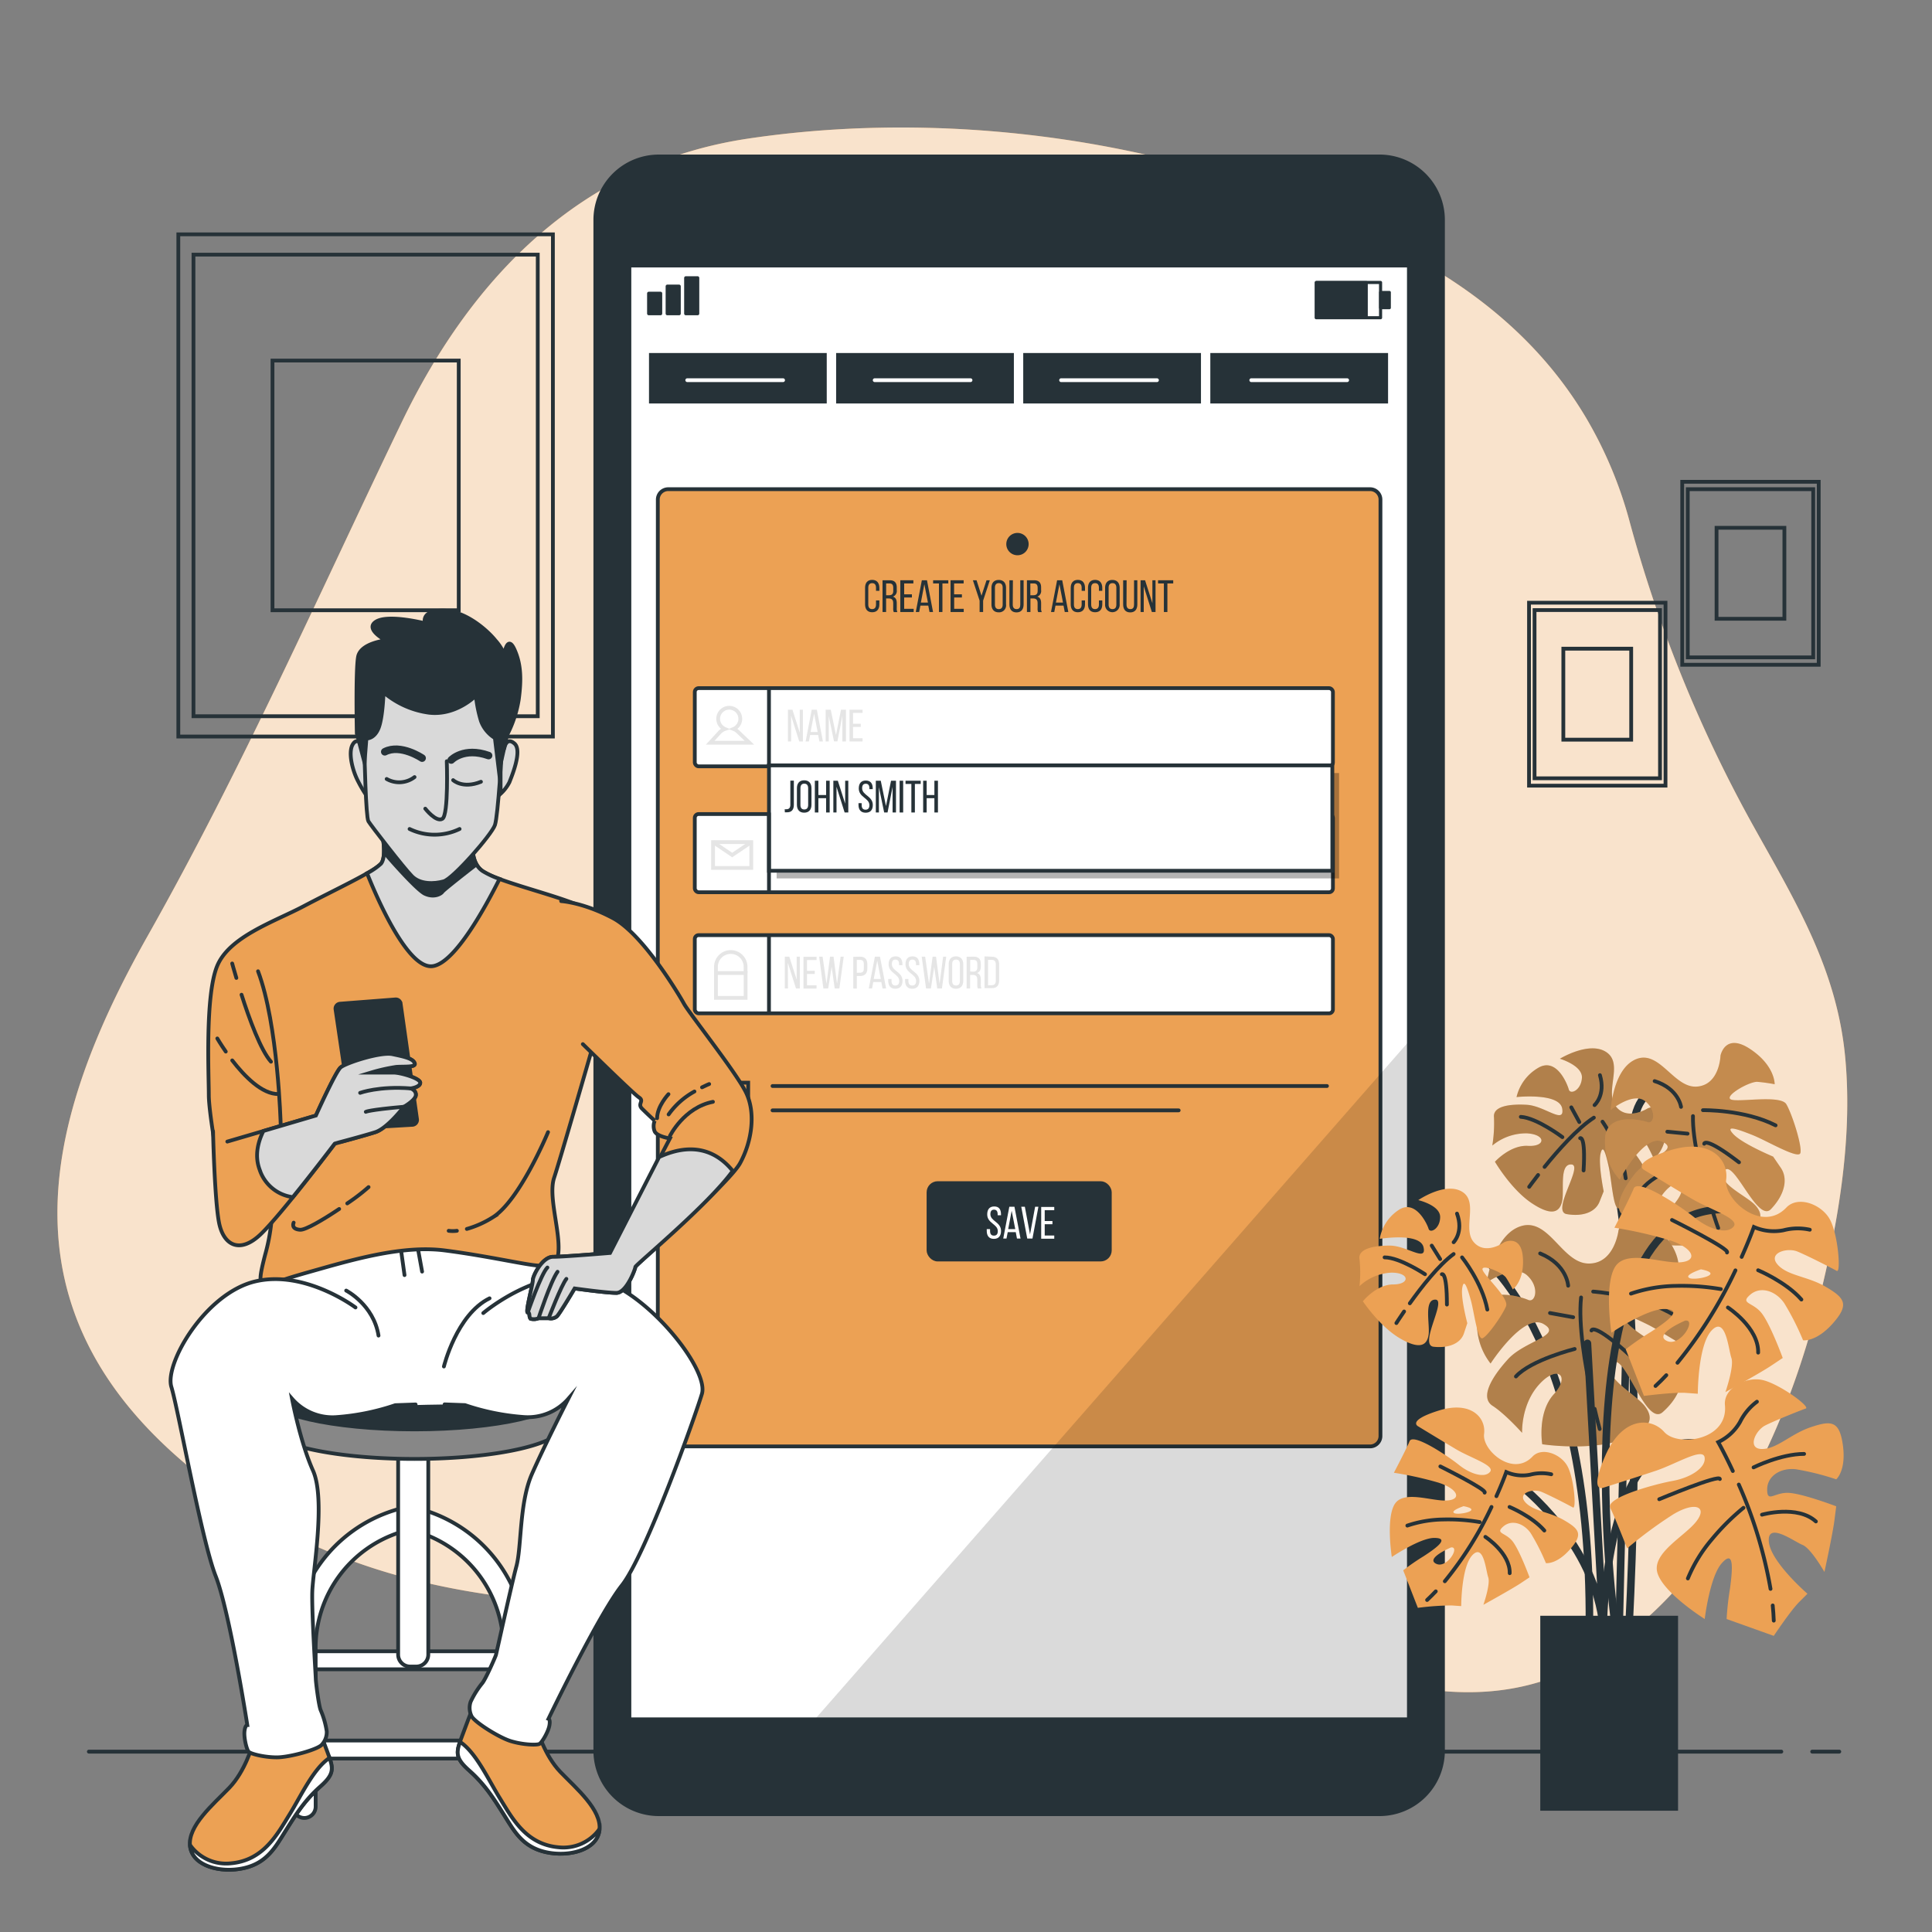 <svg xmlns="http://www.w3.org/2000/svg" viewBox="0 0 500 500"><rect x="0" y="0" width="500" height="500" fill="#808080" stroke="none"/><g id="freepik--background-simple--inject-9"><path d="M410.72,108.55c-8.7-14.82-20.88-26.94-36.28-36.83-51.29-32.93-121-44.78-180.9-35.84-42.8,6.4-71.33,35.49-89.58,73.4-21.57,44.8-41.15,89.36-65.71,132.87C10.07,292.08-2.57,344,58.66,387.06c53,37.29,119.44,27.61,180.18,26.42,20.13-.4,40.41.27,60.22,4.16,39.36,7.75,77.59,35.26,116.3,9.57,29.43-19.53,46.76-56.44,55.16-89.87,5-19.92,8.94-41.9,7.08-63-2-23.17-12.71-40.61-23.7-60.34a351.47,351.47,0,0,1-32.1-78.8A107.85,107.85,0,0,0,410.72,108.55Z" style="fill:#ECA154"></path><path d="M410.72,108.55c-8.7-14.82-20.88-26.94-36.28-36.83-51.29-32.93-121-44.78-180.9-35.84-42.8,6.4-71.33,35.49-89.58,73.4-21.57,44.8-41.15,89.36-65.71,132.87C10.07,292.08-2.57,344,58.66,387.06c53,37.29,119.44,27.61,180.18,26.42,20.13-.4,40.41.27,60.22,4.16,39.36,7.75,77.59,35.26,116.3,9.57,29.43-19.53,46.76-56.44,55.16-89.87,5-19.92,8.94-41.9,7.08-63-2-23.17-12.71-40.61-23.7-60.34a351.47,351.47,0,0,1-32.1-78.8A107.85,107.85,0,0,0,410.72,108.55Z" style="fill:#fff;opacity:0.7"></path></g><g id="freepik--Floor--inject-9"><line x1="469" y1="453.32" x2="476" y2="453.32" style="fill:none;stroke:#263238;stroke-linecap:round;stroke-miterlimit:10"></line><line x1="23" y1="453.32" x2="461" y2="453.32" style="fill:none;stroke:#263238;stroke-linecap:round;stroke-miterlimit:10"></line></g><g id="freepik--Pictures--inject-9"><rect x="46.15" y="60.65" width="96.94" height="129.96" style="fill:none;stroke:#263238;stroke-linecap:round;stroke-miterlimit:10;stroke-width:0.979px"></rect><rect x="50.07" y="65.9" width="89.1" height="119.46" style="fill:none;stroke:#263238;stroke-linecap:round;stroke-miterlimit:10;stroke-width:0.979px"></rect><rect x="70.52" y="93.31" width="48.2" height="64.62" style="fill:none;stroke:#263238;stroke-linecap:round;stroke-miterlimit:10;stroke-width:0.979px"></rect><rect x="395.71" y="155.98" width="35.32" height="47.35" style="fill:none;stroke:#263238;stroke-linecap:round;stroke-miterlimit:10;stroke-width:0.979px"></rect><rect x="397.14" y="157.89" width="32.47" height="43.53" style="fill:none;stroke:#263238;stroke-linecap:round;stroke-miterlimit:10;stroke-width:0.979px"></rect><rect x="404.59" y="167.88" width="17.56" height="23.55" style="fill:none;stroke:#263238;stroke-linecap:round;stroke-miterlimit:10;stroke-width:0.979px"></rect><rect x="435.36" y="124.69" width="35.32" height="47.35" style="fill:none;stroke:#263238;stroke-linecap:round;stroke-miterlimit:10;stroke-width:0.979px"></rect><rect x="436.79" y="126.6" width="32.47" height="43.53" style="fill:none;stroke:#263238;stroke-linecap:round;stroke-miterlimit:10;stroke-width:0.979px"></rect><rect x="444.24" y="136.59" width="17.56" height="23.55" style="fill:none;stroke:#263238;stroke-linecap:round;stroke-miterlimit:10;stroke-width:0.979px"></rect></g><g id="freepik--Device--inject-9"><rect x="155.56" y="60.02" width="212.48" height="393.62" style="fill:#fff"></rect><path d="M172.94,126.6H354.57a2.69,2.69,0,0,1,2.69,2.69V371.64a2.69,2.69,0,0,1-2.69,2.69H172.94a2.7,2.7,0,0,1-2.7-2.7V129.3A2.7,2.7,0,0,1,172.94,126.6Z" style="fill:#ECA154;stroke:#263238;stroke-linecap:round;stroke-miterlimit:10;stroke-width:0.979px"></path><rect x="179.81" y="210.67" width="165.15" height="20.24" rx="1" style="fill:#fff;stroke:#263238;stroke-linecap:round;stroke-miterlimit:10;stroke-width:0.979px"></rect><rect x="179.81" y="178.09" width="165.15" height="20.24" rx="1" style="fill:#fff;stroke:#263238;stroke-linecap:round;stroke-miterlimit:10;stroke-width:0.979px"></rect><rect x="200.99" y="200.06" width="145.56" height="27.27" style="opacity:0.3"></rect><rect x="199.01" y="198.08" width="145.8" height="27.27" style="fill:#fff;stroke:#263238;stroke-linecap:round;stroke-miterlimit:10;stroke-width:0.979px"></rect><path d="M203.08,209.43a3.62,3.62,0,0,0,.46,0c.6,0,1-.32,1-1.15v-6.25h.91v6.19c0,1.53-.77,2-1.75,2a5.56,5.56,0,0,1-.58,0Z" style="fill:#263238"></path><path d="M206.24,204c0-1.25.62-2.06,1.88-2.06s1.89.81,1.89,2.06v4.25c0,1.25-.62,2.07-1.89,2.07s-1.88-.82-1.88-2.07Zm.91,4.3c0,.75.31,1.19,1,1.19s1-.44,1-1.19V204c0-.74-.31-1.19-1-1.19s-1,.45-1,1.19Z" style="fill:#263238"></path><path d="M211.8,206.57v3.7h-.92v-8.22h.92v3.7h2v-3.7h.92v8.22h-.92v-3.7Z" style="fill:#263238"></path><path d="M216.49,210.27h-.82v-8.22h1.16l1.9,5.94v-5.94h.81v8.22h-.95l-2.1-6.65Z" style="fill:#263238"></path><path d="M225.86,204v.22H225V204c0-.74-.28-1.17-.94-1.17s-.94.43-.94,1.16c0,1.85,2.76,2,2.76,4.34,0,1.24-.59,2-1.85,2s-1.85-.81-1.85-2v-.47H223v.51c0,.74.31,1.18,1,1.18s1-.44,1-1.18c0-1.83-2.75-2-2.75-4.32,0-1.27.59-2.05,1.82-2.05S225.86,202.78,225.86,204Z" style="fill:#263238"></path><path d="M229.7,210.26h-.88l-1.36-6.54v6.55h-.8v-8.22h1.28l1.35,6.56,1.31-6.56h1.28v8.22H231v-6.61Z" style="fill:#263238"></path><path d="M233.74,202.05v8.22h-.92v-8.22Z" style="fill:#263238"></path><path d="M235.86,210.27v-7.39h-1.51v-.83h3.93v.83h-1.51v7.39Z" style="fill:#263238"></path><path d="M239.82,206.57v3.7h-.91v-8.22h.91v3.7h2v-3.7h.92v8.22h-.92v-3.7Z" style="fill:#263238"></path><rect x="179.81" y="242.01" width="165.15" height="20.24" rx="1" style="fill:#fff;stroke:#263238;stroke-linecap:round;stroke-miterlimit:10;stroke-width:0.979px"></rect><path d="M203.93,255.81h-.82v-8.22h1.16l1.91,5.94v-5.94H207v8.22h-1l-2.11-6.65Z" style="fill:#e5e5e5"></path><path d="M210.85,251.23v.82h-2V255h2.47v.84h-3.38v-8.22h3.38v.83h-2.47v2.81Z" style="fill:#e5e5e5"></path><path d="M214.34,255.81h-1.25L212,247.59h.89l1,7,.92-7h.91l.9,7,.93-7h.8l-1.12,8.22h-1.21l-.79-5.58Z" style="fill:#e5e5e5"></path><path d="M222.63,247.59c1.29,0,1.84.76,1.84,2v1c0,1.3-.61,2-1.91,2h-.81v3.25h-.92v-8.22Zm-.07,4.15c.68,0,1-.31,1-1.1v-1.09c0-.75-.27-1.13-.94-1.13h-.88v3.32Z" style="fill:#e5e5e5"></path><path d="M226,254.15l-.31,1.66h-.85l1.58-8.22h1.32l1.58,8.22h-.92l-.32-1.66Zm.12-.79h1.83l-.92-4.74Z" style="fill:#e5e5e5"></path><path d="M233.55,249.56v.22h-.87v-.27c0-.74-.28-1.17-.94-1.17s-.93.43-.93,1.16c0,1.84,2.76,2,2.76,4.33,0,1.25-.6,2.06-1.86,2.06s-1.84-.81-1.84-2.06v-.47h.85v.52c0,.74.31,1.17,1,1.17s1-.43,1-1.17c0-1.83-2.75-2-2.75-4.32,0-1.27.59-2.06,1.82-2.06S233.55,248.31,233.55,249.56Z" style="fill:#e5e5e5"></path><path d="M237.92,249.56v.22h-.86v-.27c0-.74-.29-1.17-.94-1.17s-.94.43-.94,1.16c0,1.84,2.76,2,2.76,4.33,0,1.25-.6,2.06-1.86,2.06s-1.84-.81-1.84-2.06v-.47h.85v.52c0,.74.31,1.17,1,1.17s1-.43,1-1.17c0-1.83-2.75-2-2.75-4.32,0-1.27.59-2.06,1.82-2.06S237.92,248.31,237.92,249.56Z" style="fill:#e5e5e5"></path><path d="M240.92,255.81h-1.26l-1.12-8.22h.89l1,7,.92-7h.9l.91,7,.92-7h.8l-1.11,8.22h-1.21l-.79-5.58Z" style="fill:#e5e5e5"></path><path d="M245.52,249.57c0-1.26.62-2.07,1.88-2.07s1.89.81,1.89,2.07v4.25c0,1.25-.63,2.07-1.89,2.07s-1.88-.82-1.88-2.07Zm.9,4.3c0,.75.32,1.18,1,1.18s1-.43,1-1.18v-4.35c0-.74-.3-1.18-1-1.18s-1,.44-1,1.18Z" style="fill:#e5e5e5"></path><path d="M252,247.59c1.29,0,1.83.65,1.83,1.87v.67c0,.91-.32,1.47-1,1.69.75.23,1,.84,1,1.72v1.28a2.13,2.13,0,0,0,.17,1h-.93a2.13,2.13,0,0,1-.15-1v-1.29c0-.93-.44-1.23-1.2-1.23h-.65v3.52h-.91v-8.22Zm-.24,3.87c.73,0,1.17-.23,1.17-1.13v-.78c0-.74-.27-1.13-.95-1.13h-.9v3Z" style="fill:#e5e5e5"></path><path d="M256.71,247.59c1.28,0,1.87.77,1.87,2v4.14c0,1.26-.59,2-1.87,2h-1.92v-8.22Zm0,7.38c.66,0,1-.41,1-1.16v-4.23c0-.75-.32-1.16-1-1.16h-1V255Z" style="fill:#e5e5e5"></path><path d="M204.74,191.89h-.82v-8.22h1.16l1.9,5.94v-5.94h.81v8.22h-.95l-2.1-6.65Z" style="fill:#e5e5e5"></path><path d="M209.66,190.23l-.32,1.66h-.84l1.57-8.22h1.33l1.57,8.22h-.91l-.32-1.66Zm.12-.79h1.83l-.93-4.74Z" style="fill:#e5e5e5"></path><path d="M216.72,191.87h-.88l-1.36-6.54v6.56h-.8v-8.22H215l1.35,6.56,1.3-6.56h1.28v8.22H218v-6.62Z" style="fill:#e5e5e5"></path><path d="M222.76,187.31v.82h-2v2.92h2.47v.84h-3.38v-8.22h3.38v.83h-2.47v2.81Z" style="fill:#e5e5e5"></path><path d="M227.58,152.16v.74h-.87v-.79c0-.74-.3-1.19-1-1.19s-1,.45-1,1.19v4.34c0,.74.31,1.19,1,1.19s1-.45,1-1.19v-1.06h.87v1c0,1.24-.59,2.06-1.86,2.06s-1.84-.82-1.84-2.06v-4.25c0-1.25.58-2.07,1.84-2.07S227.58,150.91,227.58,152.16Z" style="fill:#263238"></path><path d="M230.24,150.17c1.3,0,1.84.66,1.84,1.88v.67a1.54,1.54,0,0,1-1,1.69c.75.22,1,.83,1,1.71v1.29a2.07,2.07,0,0,0,.16,1h-.93a2.21,2.21,0,0,1-.15-1V156.1c0-.93-.43-1.22-1.2-1.22h-.64v3.51h-.92v-8.22Zm-.23,3.88c.73,0,1.16-.24,1.16-1.13v-.79c0-.74-.27-1.13-.95-1.13h-.89v3.05Z" style="fill:#263238"></path><path d="M236,153.81v.82h-2v2.93h2.46v.83H233v-8.22h3.38V151H234v2.81Z" style="fill:#263238"></path><path d="M238.2,156.74l-.32,1.65H237l1.57-8.22h1.33l1.57,8.22h-.91l-.32-1.65Zm.12-.79h1.83l-.93-4.75Z" style="fill:#263238"></path><path d="M243,158.39V151h-1.51v-.83h3.93V151h-1.52v7.39Z" style="fill:#263238"></path><path d="M248.94,153.81v.82h-2v2.93h2.47v.83H246v-8.22h3.39V151h-2.47v2.81Z" style="fill:#263238"></path><path d="M253.52,155.44l-1.74-5.27h.95l1.28,4,1.3-4h.86l-1.74,5.27v2.95h-.91Z" style="fill:#263238"></path><path d="M256.59,152.16c0-1.26.62-2.07,1.88-2.07s1.89.81,1.89,2.07v4.25a1.8,1.8,0,0,1-1.89,2.06c-1.26,0-1.88-.82-1.88-2.06Zm.9,4.29c0,.76.32,1.19,1,1.19s1-.43,1-1.19v-4.34c0-.74-.3-1.19-1-1.19s-1,.45-1,1.19Z" style="fill:#263238"></path><path d="M262.1,156.45c0,.74.29,1.19,1,1.19s.95-.45.95-1.19v-6.28h.86v6.24c0,1.24-.58,2.08-1.84,2.08s-1.84-.84-1.84-2.08v-6.24h.91Z" style="fill:#263238"></path><path d="M267.61,150.17c1.29,0,1.83.66,1.83,1.88v.67a1.54,1.54,0,0,1-1,1.69c.75.22,1,.83,1,1.71v1.29a2,2,0,0,0,.17,1h-.93a2.08,2.08,0,0,1-.15-1V156.1c0-.93-.44-1.22-1.2-1.22h-.65v3.51h-.91v-8.22Zm-.24,3.88c.73,0,1.17-.24,1.17-1.13v-.79c0-.74-.27-1.13-1-1.13h-.89v3.05Z" style="fill:#263238"></path><path d="M273.16,156.74l-.32,1.65H272l1.58-8.22h1.32l1.58,8.22h-.92l-.32-1.65Zm.11-.79h1.83l-.92-4.75Z" style="fill:#263238"></path><path d="M280.8,152.16v.74h-.87v-.79c0-.74-.29-1.19-1-1.19s-1,.45-1,1.19v4.34c0,.74.3,1.19,1,1.19s1-.45,1-1.19v-1.06h.87v1c0,1.24-.58,2.06-1.85,2.06s-1.85-.82-1.85-2.06v-4.25c0-1.25.59-2.07,1.85-2.07S280.8,150.91,280.8,152.16Z" style="fill:#263238"></path><path d="M285.27,152.16v.74h-.87v-.79c0-.74-.3-1.19-1-1.19s-1,.45-1,1.19v4.34c0,.74.31,1.19,1,1.19s1-.45,1-1.19v-1.06h.87v1c0,1.24-.59,2.06-1.86,2.06s-1.84-.82-1.84-2.06v-4.25c0-1.25.59-2.07,1.84-2.07S285.27,150.91,285.27,152.16Z" style="fill:#263238"></path><path d="M286,152.16c0-1.26.63-2.07,1.88-2.07s1.89.81,1.89,2.07v4.25a1.89,1.89,0,1,1-3.77,0Zm.91,4.29c0,.76.31,1.19,1,1.19s1-.43,1-1.19v-4.34c0-.74-.31-1.19-1-1.19s-1,.45-1,1.19Z" style="fill:#263238"></path><path d="M291.54,156.45c0,.74.3,1.19,1,1.19s.95-.45.95-1.19v-6.28h.85v6.24c0,1.24-.57,2.08-1.84,2.08s-1.83-.84-1.83-2.08v-6.24h.9Z" style="fill:#263238"></path><path d="M296,158.39h-.82v-8.22h1.16l1.9,5.94v-5.94h.81v8.22h-.95l-2.1-6.65Z" style="fill:#263238"></path><path d="M301.21,158.39V151H299.7v-.83h3.93V151h-1.51v7.39Z" style="fill:#263238"></path><rect x="240.3" y="306.19" width="46.92" height="19.78" rx="2.38" style="fill:#263238;stroke:#263238;stroke-linecap:round;stroke-miterlimit:10;stroke-width:0.979px"></rect><path d="M259.06,314.29v.22h-.87v-.27c0-.74-.28-1.18-.94-1.18s-.94.44-.94,1.17c0,1.84,2.76,2,2.76,4.33,0,1.25-.6,2.06-1.86,2.06s-1.84-.81-1.84-2.06v-.47h.86v.52c0,.74.3,1.17,1,1.17s1-.43,1-1.17c0-1.83-2.74-2-2.74-4.32,0-1.27.58-2.06,1.82-2.06S259.06,313,259.06,314.29Z" style="fill:#fff"></path><path d="M260.8,318.88l-.32,1.65h-.84l1.57-8.22h1.33l1.57,8.22h-.92l-.31-1.65Zm.12-.79h1.83l-.93-4.74Z" style="fill:#fff"></path><path d="M265.23,312.31l1.34,7.15,1.32-7.15h.85l-1.54,8.22h-1.35l-1.55-8.22Z" style="fill:#fff"></path><path d="M272.37,316v.83h-2v2.92h2.47v.83h-3.38v-8.22h3.38v.84h-2.47V316Z" style="fill:#fff"></path><path d="M266.21,140.81a2.89,2.89,0,1,0-2.89,2.89A2.88,2.88,0,0,0,266.21,140.81Z" style="fill:#263238"></path><line x1="199.01" y1="178.17" x2="199.01" y2="198.08" style="fill:#fff;stroke:#263238;stroke-linecap:round;stroke-miterlimit:10;stroke-width:0.979px"></line><line x1="199.01" y1="210.49" x2="199.01" y2="230.4" style="fill:#fff;stroke:#263238;stroke-linecap:round;stroke-miterlimit:10;stroke-width:0.979px"></line><line x1="199.01" y1="242.15" x2="199.01" y2="262.05" style="fill:#fff;stroke:#263238;stroke-linecap:round;stroke-miterlimit:10;stroke-width:0.979px"></line><path d="M183.8,192.21h10.14l-3-2.86a3.19,3.19,0,0,0-1.1-.69,2.86,2.86,0,1,0-2.23,0,3.32,3.32,0,0,0-1.37.89Z" style="fill:#fff;stroke:#e5e5e5;stroke-miterlimit:10;stroke-width:0.979px"></path><rect x="185.29" y="251.82" width="7.67" height="6.43" style="fill:#fff;stroke:#e5e5e5;stroke-miterlimit:10;stroke-width:0.979px"></rect><path d="M185.29,251.82v-1.61a3.83,3.83,0,0,1,3.83-3.83h0a3.83,3.83,0,0,1,3.83,3.83v1.61" style="fill:none;stroke:#e5e5e5;stroke-miterlimit:10;stroke-width:0.979px"></path><rect x="184.54" y="217.94" width="9.89" height="6.68" style="fill:#fff;stroke:#e5e5e5;stroke-miterlimit:10;stroke-width:0.979px"></rect><polyline points="184.54 217.94 189.49 221.28 194.44 217.94" style="fill:none;stroke:#e5e5e5;stroke-miterlimit:10;stroke-width:0.979px"></polyline><rect x="185.61" y="280.2" width="8.02" height="8.02" style="fill:none;stroke:#263238;stroke-linecap:round;stroke-miterlimit:10;stroke-width:0.979px"></rect><line x1="199.93" y1="281.06" x2="343.42" y2="281.06" style="fill:none;stroke:#263238;stroke-linecap:round;stroke-miterlimit:10;stroke-width:0.979px"></line><line x1="199.93" y1="287.36" x2="305.04" y2="287.36" style="fill:none;stroke:#263238;stroke-linecap:round;stroke-miterlimit:10;stroke-width:0.979px"></line><polygon points="369.18 454.85 369.18 264.3 202.23 454.85 369.18 454.85" style="fill:#080808;opacity:0.15"></polygon><rect x="167.96" y="91.36" width="46" height="13.06" style="fill:#263238"></rect><rect x="216.39" y="91.36" width="46" height="13.06" style="fill:#263238"></rect><rect x="264.81" y="91.36" width="46" height="13.06" style="fill:#263238"></rect><rect x="313.23" y="91.36" width="46" height="13.06" style="fill:#263238"></rect><line x1="177.86" y1="98.39" x2="202.66" y2="98.39" style="fill:none;stroke:#fff;stroke-linecap:round;stroke-miterlimit:10;stroke-width:0.979px"></line><line x1="226.37" y1="98.39" x2="251.17" y2="98.39" style="fill:none;stroke:#fff;stroke-linecap:round;stroke-miterlimit:10;stroke-width:0.979px"></line><line x1="274.61" y1="98.39" x2="299.42" y2="98.39" style="fill:none;stroke:#fff;stroke-linecap:round;stroke-miterlimit:10;stroke-width:0.979px"></line><line x1="323.83" y1="98.39" x2="348.64" y2="98.39" style="fill:none;stroke:#fff;stroke-linecap:round;stroke-miterlimit:10;stroke-width:0.979px"></line><path d="M357,40H170.5a16.92,16.92,0,0,0-16.92,16.92V453.08A16.92,16.92,0,0,0,170.5,470H357a16.92,16.92,0,0,0,16.93-16.92V56.93A16.92,16.92,0,0,0,357,40Zm7.13,404.47H163.38V69.21H364.13Z" style="fill:#263238"></path><rect x="340.65" y="73.1" width="16.64" height="9.13" style="fill:none;stroke:#263238;stroke-linecap:round;stroke-linejoin:round;stroke-width:0.804px"></rect><rect x="340.65" y="73.1" width="12.98" height="9.13" style="fill:#263238;stroke:#263238;stroke-linecap:round;stroke-linejoin:round;stroke-width:0.71px"></rect><rect x="357.26" y="75.65" width="2.34" height="4.02" style="fill:#263238;stroke:#263238;stroke-linecap:round;stroke-linejoin:round;stroke-width:0.71px"></rect><rect x="167.9" y="75.93" width="3.05" height="5.23" style="fill:#263238;stroke:#263238;stroke-linecap:round;stroke-linejoin:round;stroke-width:0.865px"></rect><rect x="172.7" y="74.09" width="3.05" height="7.07" style="fill:#263238;stroke:#263238;stroke-linecap:round;stroke-linejoin:round;stroke-width:0.865px"></rect><rect x="177.49" y="71.92" width="3.05" height="9.24" style="fill:#263238;stroke:#263238;stroke-linecap:round;stroke-linejoin:round;stroke-width:0.865px"></rect></g><g id="freepik--Plants--inject-9"><path d="M437.38,283.33s-13.78-7.65-14.8,9.7S419,423.23,419,423.23" style="fill:none;stroke:#263238;stroke-linecap:round;stroke-miterlimit:10;stroke-width:1.958px"></path><path d="M415.42,294.56s11.24,25,6.14,127.14" style="fill:none;stroke:#263238;stroke-linecap:round;stroke-miterlimit:10;stroke-width:1.958px"></path><path d="M426.46,286.83s-5.27,3.38-8.27-.49,2-10.95-2.4-14S403.7,274,403.7,274s5.89,1.74,5.7,4.95-3,4.44-3.4,3-3.19-8.49-8-5.54a11.88,11.88,0,0,0-5.52,7.51s11.14-1.19,11.82,3-4.57-.74-9.17-1-8.78.41-8.49,3.19a36.19,36.19,0,0,1-.43,7.36,13.66,13.66,0,0,1,8.95-3.16c5.06.29,4.87,3.51.27,3.24s-8.54,4.11-8.54,4.11,4.18,7.16,9.51,10.71,7.25,2.27,7.87-.46-.81-9.74,2.41-9.55-5.33,12.14-1.22,12.85,7.41-.49,8.49-3.19l1.08-2.71s-1.43-7-.81-9.73,1.38.08,2.11,3.35,1.19,11.14,2.59,10.77,5.9-6.11,6.95-8.36-5.92-9.11-5.84-10.49,5.47,1.24,6.3,2.68a35.16,35.16,0,0,1,1.65,3.32s3.36-2.1,3.28-8.57S426.46,286.83,426.46,286.83Z" style="fill:#ECA154"></path><path d="M426.46,286.83s-5.27,3.38-8.27-.49,2-10.95-2.4-14S403.7,274,403.7,274s5.89,1.74,5.7,4.95-3,4.44-3.4,3-3.19-8.49-8-5.54a11.88,11.88,0,0,0-5.52,7.51s11.14-1.19,11.82,3-4.57-.74-9.17-1-8.78.41-8.49,3.19a36.19,36.19,0,0,1-.43,7.36,13.66,13.66,0,0,1,8.95-3.16c5.06.29,4.87,3.51.27,3.24s-8.54,4.11-8.54,4.11,4.18,7.16,9.51,10.71,7.25,2.27,7.87-.46-.81-9.74,2.41-9.55-5.33,12.14-1.22,12.85,7.41-.49,8.49-3.19l1.08-2.71s-1.43-7-.81-9.73,1.38.08,2.11,3.35,1.19,11.14,2.59,10.77,5.9-6.11,6.95-8.36-5.92-9.11-5.84-10.49,5.47,1.24,6.3,2.68a35.16,35.16,0,0,1,1.65,3.32s3.36-2.1,3.28-8.57S426.46,286.83,426.46,286.83Z" style="fill:#263238;opacity:0.3"></path><path d="M399.73,302c3.44-4.25,8.51-10,12.76-12.75" style="fill:none;stroke:#263238;stroke-linecap:round;stroke-miterlimit:10;stroke-width:0.979px"></path><path d="M395.75,307.16s.88-1.23,2.31-3.07" style="fill:none;stroke:#263238;stroke-linecap:round;stroke-miterlimit:10;stroke-width:0.979px"></path><path d="M414.73,290.29s5.11,7.22,6,14.65" style="fill:none;stroke:#263238;stroke-linecap:round;stroke-miterlimit:10;stroke-width:0.979px"></path><path d="M408.94,294.56s1.44-.84.89,8.35" style="fill:none;stroke:#263238;stroke-linecap:round;stroke-miterlimit:10;stroke-width:0.979px"></path><path d="M412.67,286s2.93-2.59,1.39-7.75" style="fill:none;stroke:#263238;stroke-linecap:round;stroke-miterlimit:10;stroke-width:0.979px"></path><line x1="408.73" y1="290.39" x2="406.65" y2="286.58" style="fill:none;stroke:#263238;stroke-linecap:round;stroke-miterlimit:10;stroke-width:0.979px"></line><path d="M404.35,294.29s-6.63-5-10.76-5.25" style="fill:none;stroke:#263238;stroke-linecap:round;stroke-miterlimit:10;stroke-width:0.979px"></path><path d="M445.26,273.21s-.21,7.58-6.13,8-9.58-9.5-15.63-7.13-6.65,13.19-6.65,13.19,5.75-4.72,8.85-2.34,2.37,6.06.7,5.48-10.67-2.6-11,4.2a14.39,14.39,0,0,0,3.76,10.65s6.41-12,11.06-9.78-3.84,4.08-7.25,8.49-5.58,9.08-2.59,10.68a43.85,43.85,0,0,1,7.06,5.44s-.81-6.25,2.94-11.11,6.84-2.48,3.43,1.94-1.71,11.35-1.71,11.35,10,.69,17.21-2.22,7.21-5.71,4.9-8.19-10.29-5.83-7.91-8.92,8.52,13.61,12,10,4.56-7.75,2.59-10.68l-2-2.93s-8-3.34-10.3-5.82,1-1.32,4.8.17,12,6.41,12.54,4.74-2.1-10.06-3.63-12.65-13.15-.28-14.48-1.31,5-4.61,7-4.48a43.49,43.49,0,0,1,4.46.62s.17-4.79-6.35-9.12S445.26,273.21,445.26,273.21Z" style="fill:#ECA154"></path><path d="M445.26,273.21s-.21,7.58-6.13,8-9.58-9.5-15.63-7.13-6.65,13.19-6.65,13.19,5.75-4.72,8.85-2.34,2.37,6.06.7,5.48-10.67-2.6-11,4.2a14.39,14.39,0,0,0,3.76,10.65s6.41-12,11.06-9.78-3.84,4.08-7.25,8.49-5.58,9.08-2.59,10.68a43.85,43.85,0,0,1,7.06,5.44s-.81-6.25,2.94-11.11,6.84-2.48,3.43,1.94-1.71,11.35-1.71,11.35,10,.69,17.21-2.22,7.21-5.71,4.9-8.19-10.29-5.83-7.91-8.92,8.52,13.61,12,10,4.56-7.75,2.59-10.68l-2-2.93s-8-3.34-10.3-5.82,1-1.32,4.8.17,12,6.41,12.54,4.74-2.1-10.06-3.63-12.65-13.15-.28-14.48-1.31,5-4.61,7-4.48a43.49,43.49,0,0,1,4.46.62s.17-4.79-6.35-9.12S445.26,273.21,445.26,273.21Z" style="fill:#263238;opacity:0.2"></path><path d="M442.21,310.3C440.3,304,438,295,438.14,288.84" style="fill:none;stroke:#263238;stroke-linecap:round;stroke-miterlimit:10;stroke-width:0.979px"></path><path d="M444.67,317.82s-.63-1.72-1.49-4.41" style="fill:none;stroke:#263238;stroke-linecap:round;stroke-miterlimit:10;stroke-width:0.979px"></path><path d="M440.72,287.31s10.71-.19,18.8,3.93" style="fill:none;stroke:#263238;stroke-linecap:round;stroke-miterlimit:10;stroke-width:0.979px"></path><path d="M441.05,296s.14-2,9,4.8" style="fill:none;stroke:#263238;stroke-linecap:round;stroke-miterlimit:10;stroke-width:0.979px"></path><path d="M435.05,286.46s-.61-4.7-6.83-6.67" style="fill:none;stroke:#263238;stroke-linecap:round;stroke-miterlimit:10;stroke-width:0.979px"></path><line x1="436.74" y1="293.39" x2="431.5" y2="292.88" style="fill:none;stroke:#263238;stroke-linecap:round;stroke-miterlimit:10;stroke-width:0.979px"></line><path d="M437.65,300.43s-9.52,3.23-12.59,7.2" style="fill:none;stroke:#263238;stroke-linecap:round;stroke-miterlimit:10;stroke-width:0.979px"></path><path d="M381.73,323.67s30.13,19.91,29.61,97" style="fill:none;stroke:#263238;stroke-linecap:round;stroke-miterlimit:10;stroke-width:1.958px"></path><path d="M418.87,318.41s-1,8.73-7.82,8.59-10.16-11.86-17.37-9.69-8.91,14.59-8.91,14.59,7.08-4.9,10.43-1.86,2.17,7.21.3,6.38-12.07-4-13.08,3.82a16.63,16.63,0,0,0,3.34,12.64s8.52-13.2,13.69-10.24-4.83,4.34-9.17,9.11-7.3,9.94-4,12.07,7.64,7,7.64,7-.35-7.3,4.43-12.55,8.13-2.21,3.78,2.56-3,12.94-3,12.94,11.51,1.75,20.06-.94,8.87-5.91,6.43-9-11.33-7.69-8.29-11,8.55,16.51,12.94,12.65,6-8.51,4-12.07l-2-3.57s-8.91-4.61-11.34-7.69,1.31-1.43,5.52.65,13.2,8.52,14,6.66-1.48-11.82-3-14.95-15.15-1.57-16.59-2.87,6.17-4.86,8.48-4.51a47.91,47.91,0,0,1,5.08,1.13s.65-5.52-6.47-11.12S418.87,318.41,418.87,318.41Z" style="fill:#ECA154"></path><path d="M418.87,318.41s-1,8.73-7.82,8.59-10.16-11.86-17.37-9.69-8.91,14.59-8.91,14.59,7.08-4.9,10.43-1.86,2.17,7.21.3,6.38-12.07-4-13.08,3.82a16.63,16.63,0,0,0,3.34,12.64s8.52-13.2,13.69-10.24-4.83,4.34-9.17,9.11-7.3,9.94-4,12.07,7.64,7,7.64,7-.35-7.3,4.43-12.55,8.13-2.21,3.78,2.56-3,12.94-3,12.94,11.51,1.75,20.06-.94,8.87-5.91,6.43-9-11.33-7.69-8.29-11,8.55,16.51,12.94,12.65,6-8.51,4-12.07l-2-3.57s-8.91-4.61-11.34-7.69,1.31-1.43,5.52.65,13.2,8.52,14,6.66-1.48-11.82-3-14.95-15.15-1.57-16.59-2.87,6.17-4.86,8.48-4.51a47.91,47.91,0,0,1,5.08,1.13s.65-5.52-6.47-11.12S418.87,318.41,418.87,318.41Z" style="fill:#263238;opacity:0.3"></path><path d="M411.85,360.92c-1.61-7.49-3.42-18.09-2.67-25.14" style="fill:none;stroke:#263238;stroke-linecap:round;stroke-miterlimit:10;stroke-width:0.979px"></path><path d="M414,369.83s-.57-2-1.31-5.23" style="fill:none;stroke:#263238;stroke-linecap:round;stroke-miterlimit:10;stroke-width:0.979px"></path><path d="M412.31,334.26s12.38.79,21.32,6.31" style="fill:none;stroke:#263238;stroke-linecap:round;stroke-miterlimit:10;stroke-width:0.979px"></path><path d="M411.87,344.33s.35-2.3,9.9,6.39" style="fill:none;stroke:#263238;stroke-linecap:round;stroke-miterlimit:10;stroke-width:0.979px"></path><path d="M405.84,332.74s-.26-5.48-7.25-8.35" style="fill:none;stroke:#263238;stroke-linecap:round;stroke-miterlimit:10;stroke-width:0.979px"></path><line x1="407.14" y1="340.9" x2="401.14" y2="339.81" style="fill:none;stroke:#263238;stroke-linecap:round;stroke-miterlimit:10;stroke-width:0.979px"></line><path d="M407.52,349.11s-11.29,2.82-15.2,7.12" style="fill:none;stroke:#263238;stroke-linecap:round;stroke-miterlimit:10;stroke-width:0.979px"></path><path d="M393.48,384.43s19.4,14.8,21.44,36.76l-4.09-73.53" style="fill:none;stroke:#263238;stroke-linecap:round;stroke-miterlimit:10;stroke-width:1.958px"></path><path d="M440.45,373.7c-25.53-4.59-25.53,47.49-25.53,47.49" style="fill:none;stroke:#263238;stroke-linecap:round;stroke-miterlimit:10;stroke-width:1.958px"></path><path d="M418,420.67S403.18,313,446.06,313" style="fill:none;stroke:#263238;stroke-linecap:round;stroke-miterlimit:10;stroke-width:1.958px"></path><path d="M430.72,370.61c-3.49-3.93-10.9-3.93-15.26,6.1S415,385,415,385s8.28-2.61,13.51-4.36,12.2-6.1,12.64-3.49-3.49,5.24-8.28,6.11-17.44,4.36-16.13,7,4.36,10.46,4.36,10.46A110.93,110.93,0,0,1,432.9,392c5.67-3.48,9.15-2.17,6.1,1.75s-11.77,8.28-10,13.51S441.18,419,441.18,419s1.31-10.9,4.36-14.38,3,.43,2.18,6.53a71.33,71.33,0,0,0-.87,7.85l12.2,4.36s4.36-6.54,6.54-8.72l2.18-2.18s-9.59-8.28-10-13.51,6.54,0,8.72.87,5.67,7,5.67,7,2.18-10,2.61-13.51l.44-3.48s-9.15-3.49-12.64-3.49-5.23,2.61-5.23-.87,3.48-5.67,7.41-5.23a67.58,67.58,0,0,1,10.46,2.61s2.61-2.18,1.74-8.72-3.05-6.53-8.28-4.79S459.92,375,456,375s-1.74-4.8.87-6.11,9.16-3.92,10.46-4.36-7-6.53-11.33-7.41-10,2.2-9.59,6.54C447.28,372.79,434.21,374.53,430.72,370.61Z" style="fill:#ECA154"></path><path d="M458.78,415.49q.2,2,.27,3.93" style="fill:none;stroke:#263238;stroke-linecap:round;stroke-miterlimit:10;stroke-width:0.979px"></path><path d="M450,384.2a115.72,115.72,0,0,1,8.21,27" style="fill:none;stroke:#263238;stroke-linecap:round;stroke-miterlimit:10;stroke-width:0.979px"></path><path d="M448.45,380.7c-2.16-4.65-3.78-7.48-3.78-7.48a12.85,12.85,0,0,0,5.66-5.23,14.55,14.55,0,0,1,4.36-5.23" style="fill:none;stroke:#263238;stroke-linecap:round;stroke-miterlimit:10;stroke-width:0.979px"></path><path d="M429.41,388s15.69-6.54,15.69-5.23" style="fill:none;stroke:#263238;stroke-linecap:round;stroke-miterlimit:10;stroke-width:0.979px"></path><path d="M453.82,379.76s7-3.49,13.08-3.49" style="fill:none;stroke:#263238;stroke-linecap:round;stroke-miterlimit:10;stroke-width:0.979px"></path><path d="M451.21,390.22a60.14,60.14,0,0,0-8.29,8.28,37.76,37.76,0,0,0-6.1,10" style="fill:none;stroke:#263238;stroke-linecap:round;stroke-miterlimit:10;stroke-width:0.979px"></path><path d="M456,392s9.15-2.61,13.95,1.75" style="fill:none;stroke:#263238;stroke-linecap:round;stroke-miterlimit:10;stroke-width:0.979px"></path><path d="M472.58,333.07c-4.74-2.81-10-2.87-12.56-5.83s2.47-4.46,5.17-3.34,9,4.34,10.15,5,.37-9.55-1.83-13.42-8.22-6.11-11.22-2.95c-6.34,6.66-16.23-2.08-15.56-7.28s-4.18-10.8-14.61-7.52-6.54,5.1-6.54,5.1,7.41,4.54,12.15,7.35,12.61,5.21,10.92,7.26-6.23.79-10-2.26-14.72-10.31-15.84-7.6-5,10.15-5,10.15A109.19,109.19,0,0,1,432,320.94c6.35,2,7.65,5.48,2.69,5.75s-14-3.46-16.78,1.29-.88,16.93-.88,16.93,9.08-6.16,13.72-6.14,1.67,2.59-3.51,5.93a69.92,69.92,0,0,0-6.5,4.49l4.71,12.07s7.79-1,10.87-.78l3.07.22s0-12.67,3.63-16.43,4.29,4.94,5.06,7.15-1.55,8.86-1.55,8.86,9-4.93,11.92-6.89l2.92-1.95s-3.37-9.2-5.66-11.84-5.4-2.23-2.77-4.52,6.57-1.08,8.81,2.17a68.31,68.31,0,0,1,4.88,9.61s3.36.55,7.73-4.39S477.33,335.88,472.58,333.07ZM431.33,347c-3.49-1.74,4.8-5.23,4.8-5.23C439.18,341.35,434.82,348.76,431.33,347Zm5.87-16.27c-1.48-.75,3-2.23,3-2.23C446.62,329.76,438.69,331.49,437.2,330.75Z" style="fill:#ECA154"></path><path d="M431.24,355.9c-.91,1-1.84,1.89-2.8,2.79" style="fill:none;stroke:#263238;stroke-linecap:round;stroke-miterlimit:10;stroke-width:0.979px"></path><path d="M449.13,328.77a115.74,115.74,0,0,1-15,23.91" style="fill:none;stroke:#263238;stroke-linecap:round;stroke-miterlimit:10;stroke-width:0.979px"></path><path d="M450.74,325.29c2.09-4.67,3.16-7.75,3.16-7.75a12.9,12.9,0,0,0,7.67.85,14.5,14.5,0,0,1,6.8-.14" style="fill:none;stroke:#263238;stroke-linecap:round;stroke-miterlimit:10;stroke-width:0.979px"></path><path d="M432.71,315.73s15.22,7.57,14.24,8.42" style="fill:none;stroke:#263238;stroke-linecap:round;stroke-miterlimit:10;stroke-width:0.979px"></path><path d="M455,328.74s7.2,3,11.2,7.58" style="fill:none;stroke:#263238;stroke-linecap:round;stroke-miterlimit:10;stroke-width:0.979px"></path><path d="M445.35,333.62a60.71,60.71,0,0,0-11.68-.83,37.49,37.49,0,0,0-11.57,2" style="fill:none;stroke:#263238;stroke-linecap:round;stroke-miterlimit:10;stroke-width:0.979px"></path><path d="M447.18,338.38s8,5.2,7.83,11.68" style="fill:none;stroke:#263238;stroke-linecap:round;stroke-miterlimit:10;stroke-width:0.979px"></path><path d="M404.85,393.47c-3.82-2.26-8-2.31-10.11-4.7s2-3.59,4.17-2.69,7.21,3.5,8.16,4.06.3-7.69-1.47-10.8-6.62-4.91-9-2.37c-5.11,5.36-13.07-1.67-12.52-5.86s-3.37-8.69-11.76-6.05-5.26,4.1-5.26,4.1,6,3.66,9.78,5.91,10.14,4.2,8.78,5.85-5,.64-8.07-1.82-11.85-8.29-12.75-6.12-4.06,8.17-4.06,8.17a89.84,89.84,0,0,1,11.51,2.55c5.11,1.61,6.15,4.42,2.16,4.63s-11.24-2.78-13.5,1-.71,13.62-.71,13.62,7.31-4.95,11-4.94,1.34,2.09-2.83,4.78a57.49,57.49,0,0,0-5.22,3.61l3.79,9.71a69.12,69.12,0,0,1,8.74-.62l2.48.17s0-10.2,2.92-13.22,3.45,4,4.07,5.76-1.25,7.12-1.25,7.12,7.24-4,9.59-5.54l2.35-1.57s-2.71-7.41-4.55-9.52-4.35-1.8-2.23-3.64,5.28-.87,7.09,1.74a55.05,55.05,0,0,1,3.93,7.74s2.7.44,6.22-3.54S408.67,395.72,404.85,393.47Zm-33.2,11.22c-2.8-1.4,3.86-4.21,3.86-4.21C378,400.13,374.46,406.1,371.65,404.69Zm4.73-13.09c-1.2-.6,2.39-1.8,2.39-1.8C384,390.8,377.58,392.2,376.38,391.6Z" style="fill:#ECA154"></path><path d="M371.58,411.84c-.73.77-1.48,1.52-2.25,2.24" style="fill:none;stroke:#263238;stroke-linecap:round;stroke-miterlimit:10;stroke-width:0.979px"></path><path d="M386,390a92.67,92.67,0,0,1-12.08,19.23" style="fill:none;stroke:#263238;stroke-linecap:round;stroke-miterlimit:10;stroke-width:0.979px"></path><path d="M387.27,387.21c1.69-3.76,2.55-6.24,2.55-6.24a10.4,10.4,0,0,0,6.17.68,11.64,11.64,0,0,1,5.47-.11" style="fill:none;stroke:#263238;stroke-linecap:round;stroke-miterlimit:10;stroke-width:0.979px"></path><path d="M372.76,379.51s12.26,6.09,11.46,6.78" style="fill:none;stroke:#263238;stroke-linecap:round;stroke-miterlimit:10;stroke-width:0.979px"></path><path d="M390.67,390s5.8,2.4,9,6.1" style="fill:none;stroke:#263238;stroke-linecap:round;stroke-miterlimit:10;stroke-width:0.979px"></path><path d="M382.94,393.91a48.34,48.34,0,0,0-9.4-.67,30.28,30.28,0,0,0-9.32,1.58" style="fill:none;stroke:#263238;stroke-linecap:round;stroke-miterlimit:10;stroke-width:0.979px"></path><path d="M384.41,397.74s6.42,4.18,6.3,9.4" style="fill:none;stroke:#263238;stroke-linecap:round;stroke-miterlimit:10;stroke-width:0.979px"></path><path d="M389.28,321.49s-4.8,3.48-7.85,0,1.31-10.46-3.05-13.08-11.33,2.18-11.33,2.18,5.66,1.31,5.66,4.36-2.61,4.36-3,3.05-3.48-7.85-7.84-4.79a11.23,11.23,0,0,0-4.8,7.41s10.46-1.75,11.34,2.18-4.36-.44-8.72-.44-8.28.87-7.85,3.49a34,34,0,0,1,0,7,13,13,0,0,1,8.28-3.49c4.8,0,4.8,3.05.44,3.05s-7.85,4.36-7.85,4.36,4.36,6.54,9.59,9.59,7,1.75,7.41-.87-1.3-9.15,1.75-9.15-4.36,11.77-.44,12.2,7-.87,7.85-3.48l.87-2.62s-1.75-6.54-1.31-9.15,1.31,0,2.18,3.05,1.74,10.46,3.05,10,5.23-6.1,6.1-8.28-6.1-8.28-6.1-9.59,5.23.87,6.1,2.18a32.87,32.87,0,0,1,1.75,3.05s3.05-2.18,2.61-8.28S389.28,321.49,389.28,321.49Z" style="fill:#ECA154"></path><path d="M364.86,337.3c3-4.21,7.48-9.93,11.34-12.76" style="fill:none;stroke:#263238;stroke-linecap:round;stroke-miterlimit:10;stroke-width:0.979px"></path><path d="M361.38,342.41s.77-1.21,2-3" style="fill:none;stroke:#263238;stroke-linecap:round;stroke-miterlimit:10;stroke-width:0.979px"></path><path d="M378.38,325.41s5.23,6.54,6.54,13.51" style="fill:none;stroke:#263238;stroke-linecap:round;stroke-miterlimit:10;stroke-width:0.979px"></path><path d="M373.15,329.77s1.31-.87,1.31,7.85" style="fill:none;stroke:#263238;stroke-linecap:round;stroke-miterlimit:10;stroke-width:0.979px"></path><path d="M376.2,321.49s2.62-2.62.87-7.41" style="fill:none;stroke:#263238;stroke-linecap:round;stroke-miterlimit:10;stroke-width:0.979px"></path><line x1="372.71" y1="325.85" x2="370.53" y2="322.36" style="fill:none;stroke:#263238;stroke-linecap:round;stroke-miterlimit:10;stroke-width:0.979px"></line><path d="M368.79,329.77s-6.54-4.36-10.46-4.36" style="fill:none;stroke:#263238;stroke-linecap:round;stroke-miterlimit:10;stroke-width:0.979px"></path><rect x="399.6" y="419.14" width="33.7" height="48.5" style="fill:#263238;stroke:#263238;stroke-linecap:round;stroke-miterlimit:10;stroke-width:1.958px"></rect></g><g id="freepik--Character--inject-9"><rect x="79.22" y="450.45" width="52.2" height="4.66" style="fill:#fff;stroke:#263238;stroke-linecap:round;stroke-miterlimit:10;stroke-width:0.979px"></rect><rect x="79.22" y="427.35" width="52.2" height="4.66" style="fill:#fff;stroke:#263238;stroke-linecap:round;stroke-miterlimit:10;stroke-width:0.979px"></rect><path d="M78.78,470.49a2.94,2.94,0,0,1-2.94-2.94V426.69a37.21,37.21,0,0,1,26-35.76,29.14,29.14,0,0,1,3.52-.9,2.93,2.93,0,1,1,1,5.78h0s-1.08.2-2.77.73a31.35,31.35,0,0,0-21.9,30.15v40.86A2.94,2.94,0,0,1,78.78,470.49Z" style="fill:#fff;stroke:#263238;stroke-linecap:round;stroke-miterlimit:10;stroke-width:0.979px"></path><path d="M133.19,470.49a2.94,2.94,0,0,1-2.93-2.94V426.69a31.35,31.35,0,0,0-21.9-30.15c-1.69-.53-2.76-.72-2.77-.73a2.93,2.93,0,0,1,1-5.78,29.14,29.14,0,0,1,3.52.9,37.21,37.21,0,0,1,26,35.76v40.86A2.94,2.94,0,0,1,133.19,470.49Z" style="fill:#fff;stroke:#263238;stroke-linecap:round;stroke-miterlimit:10;stroke-width:0.979px"></path><path d="M103.05,364.2h7.79a0,0,0,0,1,0,0v64a3.1,3.1,0,0,1-3.1,3.1h-1.6a3.1,3.1,0,0,1-3.1-3.1v-64a0,0,0,0,1,0,0Z" style="fill:#fff;stroke:#263238;stroke-linecap:round;stroke-miterlimit:10;stroke-width:0.979px"></path><path d="M126.47,361.12a157,157,0,0,0-38.43,0H68.74v7.64c0,4.86,17.25,8.81,38.52,8.81s38.51-3.95,38.51-8.81v-7.64Z" style="fill:#878787;stroke:#263238;stroke-linecap:round;stroke-miterlimit:10;stroke-width:0.979px"></path><ellipse cx="107.26" cy="361.12" rx="38.51" ry="8.81" style="fill:#263238;stroke:#263238;stroke-linecap:round;stroke-miterlimit:10;stroke-width:0.979px"></ellipse><path d="M91.59,366.75s8.19-2.55,11.46-2.55,11.65-.36,15.47-.18,4.36.36,9.64.36,10-3.09,14.74-8.36,5.82-15.29,4-20.38-2.91-9.46-6.19-11.83-20.37-4-32.93-3.27-22.92,2.91-29.65,5.64-8.37,6.37-8,8.91,4,18,6.37,23.29,6.37,7.28,7.28,7.28S91.59,366.75,91.59,366.75Z" style="fill:#fff;stroke:#263238;stroke-linecap:round;stroke-miterlimit:10;stroke-width:0.979px"></path><path d="M114.88,353.65s3.27-13.46,11.82-17.65" style="fill:none;stroke:#263238;stroke-linecap:round;stroke-miterlimit:10;stroke-width:0.979px"></path><path d="M89.59,334s7.1,3.64,8.37,11.65" style="fill:none;stroke:#263238;stroke-linecap:round;stroke-miterlimit:10;stroke-width:0.979px"></path><line x1="103.78" y1="323.45" x2="104.69" y2="330" style="fill:none;stroke:#263238;stroke-linecap:round;stroke-miterlimit:10;stroke-width:0.979px"></line><line x1="109.24" y1="329.09" x2="108.15" y2="323.09" style="fill:none;stroke:#263238;stroke-linecap:round;stroke-miterlimit:10;stroke-width:0.979px"></line><path d="M98.76,215s1.48,6.55-.16,8.52-12.45,7-20,11-19.32,7.86-22.43,15.56-2.13,28-2.13,33.4,4.26,30.79,6.88,32.1,9.33.49,9.33.49a50,50,0,0,1-1.64,8.68c-1.47,5.73-1.64,7.37-.16,7.7s1.14-.33,11.63-3.28,23.74-7,35-5.56,21.78,3.93,24.56,3.93,4.92.81,4.92-4.75-2.62-13.6-1.15-18,9.5-32.26,9.5-32.26c9.82-12.9,3.43,25.15,6.55-19.16.82-11.62-3.93-16.87-11.14-19.65S128.73,228,125,225.51s-2.46-8.68-2.46-8.68Z" style="fill:#ECA154;stroke:#263238;stroke-linecap:round;stroke-miterlimit:10;stroke-width:0.979px"></path><path d="M118.24,318.53a8.19,8.19,0,0,1-2.12,0" style="fill:none;stroke:#263238;stroke-linecap:round;stroke-miterlimit:10;stroke-width:0.979px"></path><path d="M141.83,293s-7.37,17.85-14.41,22.11a25.81,25.81,0,0,1-6.6,2.94" style="fill:none;stroke:#263238;stroke-linecap:round;stroke-miterlimit:10;stroke-width:0.979px"></path><path d="M72.64,291s-.67-25.93-5.86-39.64" style="fill:none;stroke:#263238;stroke-linecap:round;stroke-miterlimit:10;stroke-width:0.979px"></path><path d="M62.51,257.43c2,6.29,5,14.42,7.62,17.34" style="fill:none;stroke:#263238;stroke-linecap:round;stroke-miterlimit:10;stroke-width:0.979px"></path><path d="M60.09,249.35s.4,1.48,1.08,3.74" style="fill:none;stroke:#263238;stroke-linecap:round;stroke-miterlimit:10;stroke-width:0.979px"></path><path d="M60.1,274.43c3.13,4.06,7.72,8.8,12,8.71" style="fill:none;stroke:#263238;stroke-linecap:round;stroke-miterlimit:10;stroke-width:0.979px"></path><path d="M56.24,268.75s.83,1.44,2.19,3.4" style="fill:none;stroke:#263238;stroke-linecap:round;stroke-miterlimit:10;stroke-width:0.979px"></path><path d="M89.87,311.44a51.17,51.17,0,0,0,5.51-4.22" style="fill:none;stroke:#263238;stroke-linecap:round;stroke-miterlimit:10;stroke-width:0.979px"></path><path d="M76,316.42s-.83,1.68,1.67,1.84c1.38.1,5.93-2.58,10.11-5.38" style="fill:none;stroke:#263238;stroke-linecap:round;stroke-miterlimit:10;stroke-width:0.979px"></path><path d="M129.28,227.47a22.8,22.8,0,0,1-4.31-2c-3.77-2.45-2.46-8.68-2.46-8.68L98.76,215s1.48,6.55-.16,8.52A16.54,16.54,0,0,1,95,226c1.74,4.41,10.14,24.78,16.87,24.05C117.78,249.43,126,234,129.28,227.47Z" style="fill:#d9d9d9;stroke:#263238;stroke-linecap:round;stroke-miterlimit:10;stroke-width:0.979px"></path><path d="M122.51,216.83,98.76,215a24.44,24.44,0,0,1,.56,6.25c3,3.47,8.54,9.62,10.43,10.49,2.65,1.23,4.69,0,5.1-.61.28-.41,5.41-4.47,8.7-7C121.59,221.25,122.51,216.83,122.51,216.83Z" style="fill:#263238"></path><path d="M93.85,192.76s-1.47-2.13-2.62,0,0,6.71,1.48,9.5a34.24,34.24,0,0,0,2.45,4.09l-.49-13.26Z" style="fill:#d9d9d9;stroke:#263238;stroke-linecap:round;stroke-miterlimit:10;stroke-width:0.979px"></path><path d="M130.53,193.58s.5-3,2.62-1.15-.81,8.68-1.31,10a10.46,10.46,0,0,1-2.29,3v-9.83Z" style="fill:#d9d9d9;stroke:#263238;stroke-linecap:round;stroke-miterlimit:10;stroke-width:0.979px"></path><path d="M94.34,195.54s.33,15.89,1,17,9.17,12.11,11.29,14.24,5.74,2,8.19,1.31,12.45-12.12,13.27-14.57,1.8-19.49,1.8-19.49.82-15.56,0-17.85-28-1.31-30.62-.65-3.61,3.6-3.28,6.05-2.62,6.88-2.62,6.88Z" style="fill:#d9d9d9;stroke:#263238;stroke-linecap:round;stroke-miterlimit:10;stroke-width:0.979px"></path><path d="M99.26,179.17s-.17,6.55-1.31,9.33-3.12,2.62-3.12,2.62l-.49,6.23-2-7.54s-.33-16.21.33-19.81,7.2-4.26,7.2-4.26-5.73-3-2.46-4.91,12.61.49,12.61.49-1.31-3.28,4.59-3.28,11.63,5.24,13.59,7.7a12.49,12.49,0,0,1,2.29,3.6s.82-5.24,2.62-1.31,1.81,8,1.15,12.94a30.14,30.14,0,0,1-3,9.17l-2.13,9.5L128.08,191a8.7,8.7,0,0,1-3.61-4.42,34.32,34.32,0,0,1-1.31-6.55s-5.07,5.24-12.11,4.42A22.72,22.72,0,0,1,99.26,179.17Z" style="fill:#263238;stroke:#263238;stroke-linecap:round;stroke-miterlimit:10;stroke-width:0.979px"></path><path d="M115.63,197s.49,13.92-1.14,14.9-4.43-2.62-4.43-2.62" style="fill:none;stroke:#263238;stroke-linecap:round;stroke-miterlimit:10;stroke-width:0.979px"></path><path d="M106,214.54a14.91,14.91,0,0,0,12.94,0" style="fill:none;stroke:#263238;stroke-linecap:round;stroke-miterlimit:10;stroke-width:0.979px"></path><path d="M117.27,201.9s2.46,2.34,7.2.42" style="fill:none;stroke:#263238;stroke-linecap:round;stroke-miterlimit:10;stroke-width:0.979px"></path><path d="M116.78,196.69s3.27-3.44,9.66-1.15" style="fill:none;stroke:#263238;stroke-linecap:round;stroke-miterlimit:10;stroke-width:1.958px"></path><path d="M107.28,201.11a6.54,6.54,0,0,1-7.21.49" style="fill:none;stroke:#263238;stroke-linecap:round;stroke-miterlimit:10;stroke-width:0.979px"></path><path d="M109.24,196.2s-5.56-3.77-9.66-1.64" style="fill:none;stroke:#263238;stroke-linecap:round;stroke-miterlimit:10;stroke-width:1.958px"></path><path d="M86.84,261.2l4.39,29.65a1.26,1.26,0,0,0,1.33,1.08l14.18-.83a1.28,1.28,0,0,0,1.18-1.44l-4.24-29.92a1.27,1.27,0,0,0-1.35-1.09L88,259.76A1.27,1.27,0,0,0,86.84,261.2Z" style="fill:#263238;stroke:#263238;stroke-linecap:round;stroke-miterlimit:10;stroke-width:0.979px"></path><path d="M55.13,292.77s.4,17.73,1.55,23.63,5.4,8.19,10.81,3,19.16-23.42,19.16-23.42S94,294,97.13,293s7.37-6.55,7.37-6.55,2.94-1.64,3.11-2.95-1.31-1.8-1.31-1.8,2.45-.32,2.45-1.47-5.07-2.62-6.87-2.62H96a46.81,46.81,0,0,1,6.55-1.48c2.13-.16,5.24.17,4.75-1s-2.62-1.64-5.73-2.29-12.12,2.29-13.43,3.44-6.39,12.44-6.39,12.44l-22.92,6.72" style="fill:#ECA154;stroke:#263238;stroke-linecap:round;stroke-miterlimit:10;stroke-width:0.979px"></path><path d="M107.61,283.48c.16-1.31-1.31-1.8-1.31-1.8s2.45-.32,2.45-1.47-5.07-2.62-6.87-2.62H96a46.81,46.81,0,0,1,6.55-1.48c2.13-.16,5.24.17,4.75-1s-2.62-1.64-5.73-2.29-12.12,2.29-13.43,3.44-6.39,12.44-6.39,12.44l-13.58,4c-1.31,2.63-2.36,6.26-1,9.94a10.46,10.46,0,0,0,8.61,7.18c5.4-6.65,10.88-13.89,10.88-13.89S94,294,97.13,293s7.37-6.55,7.37-6.55S107.44,284.79,107.61,283.48Z" style="fill:#d9d9d9;stroke:#263238;stroke-linecap:round;stroke-miterlimit:10;stroke-width:0.979px"></path><path d="M93.2,282.83s4.91-1.8,13.1-1.15" style="fill:none;stroke:#263238;stroke-linecap:round;stroke-miterlimit:10;stroke-width:0.979px"></path><path d="M94.67,287.74s.66-.49,9.83-1.31" style="fill:none;stroke:#263238;stroke-linecap:round;stroke-miterlimit:10;stroke-width:0.979px"></path><path d="M65.32,451.63s-1.84,6.76-6,11.07-10.76,9.83-10.14,15.06,8,7.07,14,5.69,8.15-5.54,10.76-9.69,4.92-7.84,8.91-11.37,3.38-4.92,1.85-9.07-2.15-5.68-2.15-5.68S69.47,453.94,65.32,451.63Z" style="fill:#ECA154;stroke:#263238;stroke-linecap:round;stroke-miterlimit:10;stroke-width:0.979px"></path><path d="M82.84,462.39c3.43-3,3.46-4.48,2.44-7.45-4.14,2.74-7.34,9.77-10.27,14.52-3.23,5.22-6.77,12-15.22,12.76a11.47,11.47,0,0,1-10.61-4.73,2.44,2.44,0,0,0,0,.27c.61,5.22,8,7.07,14,5.69s8.15-5.54,10.76-9.69S78.85,465.92,82.84,462.39Z" style="fill:#fff;stroke:#263238;stroke-linecap:round;stroke-miterlimit:10;stroke-width:0.979px"></path><path d="M92,338.37s-13.1-9.83-26-6.73-23.47,21.28-21.65,27.29,7.82,39.66,11.46,48.94,8.19,38.56,8.19,38.56-.55,0-.73,1.64.55,4.73,1.09,5.28,4,1.45,7.28,1.45,10.55-2,11.64-3.27a4.82,4.82,0,0,0,1.28-3.46A22.13,22.13,0,0,0,83,442.61c-.54-1.27-1.27-7.46-1.27-8s-1.09-17.47-.91-22.74S84.32,388,81,380.58,75.58,362,75.58,362A13.86,13.86,0,0,0,87,366.75a60.81,60.81,0,0,0,15.29-3.09l5.27-.19" style="fill:#fff;stroke:#263238;stroke-linecap:round;stroke-miterlimit:10;stroke-width:0.979px"></path><path d="M139,447.48s1.85,6.76,6,11.07,10.75,9.83,10.14,15.06-8,7.07-14,5.69-8.14-5.54-10.75-9.69-4.92-7.83-8.92-11.37-3.38-4.92-1.84-9.07,2.15-5.68,2.15-5.68S134.85,449.79,139,447.48Z" style="fill:#ECA154;stroke:#263238;stroke-linecap:round;stroke-miterlimit:10;stroke-width:0.979px"></path><path d="M121.48,458.24c-3.42-3-3.46-4.48-2.43-7.45,4.14,2.74,7.33,9.77,10.27,14.52,3.23,5.23,6.76,12,15.22,12.76a11.48,11.48,0,0,0,10.61-4.73c0,.09,0,.18,0,.27-.61,5.22-8,7.07-14,5.69s-8.14-5.54-10.75-9.69S125.48,461.78,121.48,458.24Z" style="fill:#fff;stroke:#263238;stroke-linecap:round;stroke-miterlimit:10;stroke-width:0.979px"></path><path d="M125.07,339.82s16.37-14,31.65-8.18c12.41,4.73,26.75,23.1,24.93,29.11s-14.53,41.69-20.7,49.52-19,34.54-19,34.54.53.16.23,1.78-1.9,4.37-2.58,4.73-4.25.24-7.38-.71-9.52-5-10.2-6.51a4.85,4.85,0,0,1-.22-3.68,22.51,22.51,0,0,1,3-4.8c.89-1.06,3.38-6.77,3.54-7.29s3.95-17.91,5.31-23,.73-16.38,4-23.83S147.08,362,147.08,362a13.86,13.86,0,0,1-11.46,4.73,60.8,60.8,0,0,1-15.28-3.09l-5.28-.19" style="fill:#fff;stroke:#263238;stroke-linecap:round;stroke-miterlimit:10;stroke-width:0.979px"></path><path d="M150.84,270.22s13,12.78,14.51,13.77-.49,1.63.82,2.94,3.27,3.12,3.27,3.12a3.62,3.62,0,0,0,0,2.78c.66,1.31,3.93,1.8,3.93,1.8l-15.49,29.63s-11.95,1-14.74,1-5.24,4.92-5.24,6.06-2,8.35-1.31,8.35.17,1.31.82,1.64a3.29,3.29,0,0,0,2-.16H142a2.44,2.44,0,0,0,2.13-.49c.81-.82,4.58-7.21,4.58-7.21s8.19,1.15,10.81,1.15,4.91-6.23,4.91-6.72S188.6,306.42,191.55,301s4.26-13.1,1.31-18.67S178.35,262.2,177,259.74s-10.64-18-18.34-22.11-13.43-4.42-13.43-4.42" style="fill:#ECA154;stroke:#263238;stroke-linecap:round;stroke-miterlimit:10;stroke-width:0.979px"></path><path d="M173.37,294s3.61-7.37,11.14-8.85" style="fill:none;stroke:#263238;stroke-linecap:round;stroke-miterlimit:10;stroke-width:0.979px"></path><path d="M179.72,282.48a20,20,0,0,0-6.68,5.93" style="fill:none;stroke:#263238;stroke-linecap:round;stroke-miterlimit:10;stroke-width:0.979px"></path><path d="M183.53,280.55s-.74.29-1.85.85" style="fill:none;stroke:#263238;stroke-linecap:round;stroke-miterlimit:10;stroke-width:0.979px"></path><path d="M173,283.17s-2.94,3.11-2.94,6.22" style="fill:none;stroke:#263238;stroke-linecap:round;stroke-miterlimit:10;stroke-width:0.979px"></path><path d="M170.58,299.44l-12.7,24.82s-11.95,1-14.74,1-5.24,4.92-5.24,6.06-2,8.35-1.31,8.35.17,1.31.82,1.64a3.29,3.29,0,0,0,2-.16H142a2.44,2.44,0,0,0,2.13-.49c.81-.82,4.58-7.21,4.58-7.21s8.19,1.15,10.81,1.15,4.91-6.23,4.91-6.72,18.82-16,25.2-24.85C182.69,294.47,174,297.9,170.58,299.44Z" style="fill:#d9d9d9;stroke:#263238;stroke-linecap:round;stroke-miterlimit:10;stroke-width:0.979px"></path><path d="M136.59,339.65s3.44-10,5.08-11.62" style="fill:none;stroke:#263238;stroke-linecap:round;stroke-miterlimit:10;stroke-width:0.979px"></path><path d="M139.38,341.13s3.11-9.5,4.91-12" style="fill:none;stroke:#263238;stroke-linecap:round;stroke-miterlimit:10;stroke-width:0.979px"></path><path d="M142,341.13s3.27-8.52,4.58-10.16" style="fill:none;stroke:#263238;stroke-linecap:round;stroke-miterlimit:10;stroke-width:0.979px"></path></g></svg>